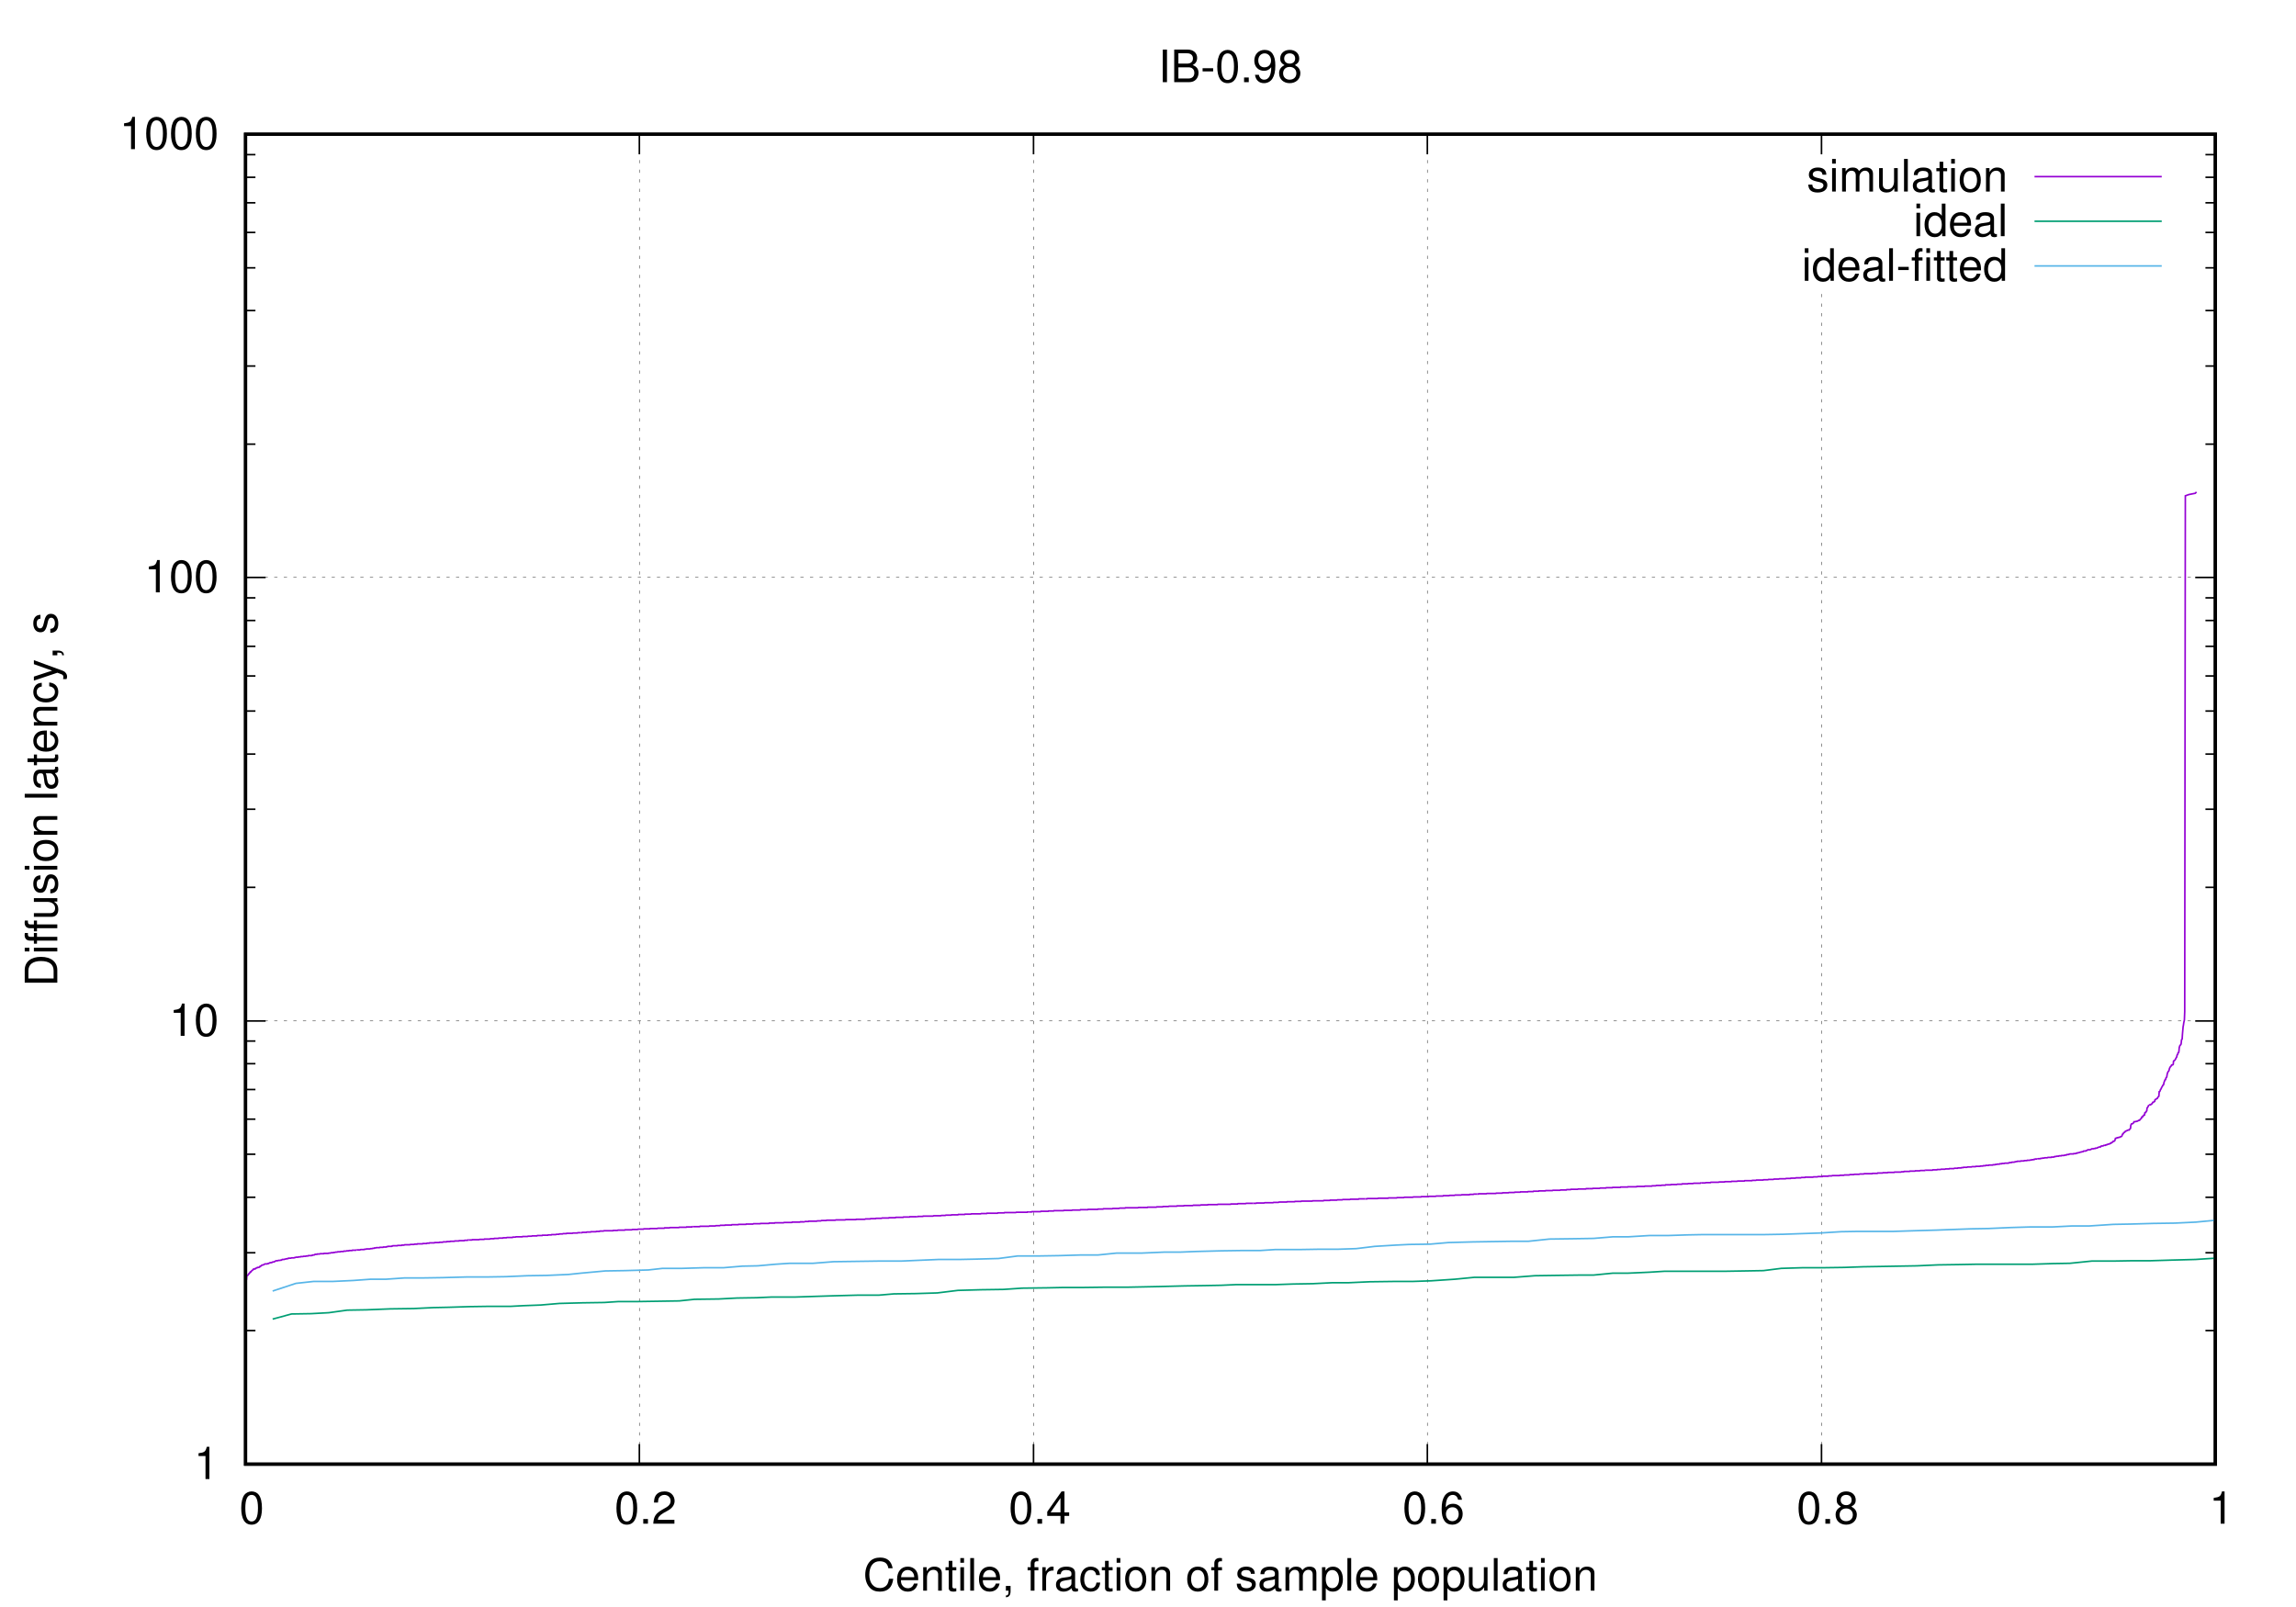 <?xml version="1.0" encoding="UTF-8"?>
<svg xmlns="http://www.w3.org/2000/svg" xmlns:xlink="http://www.w3.org/1999/xlink" width="360" height="252" viewBox="0 0 360 252">
<rect x="0" y="0" width="100%" height="100%" fill="white" />
<defs>
<g>
<g id="glyph-0-0">
</g>
<g id="glyph-0-1">
<path d="M 1.812 -3.609 L 1.812 0 L 2.422 0 L 2.422 -5.062 L 2.016 -5.062 C 1.812 -4.281 1.672 -4.172 0.719 -4.047 L 0.719 -3.609 Z M 1.812 -3.609 "/>
</g>
<g id="glyph-0-2">
<path d="M 1.922 -5.062 C 1.469 -5.062 1.047 -4.844 0.781 -4.516 C 0.469 -4.062 0.297 -3.391 0.297 -2.453 C 0.297 -0.734 0.859 0.156 1.922 0.156 C 2.969 0.156 3.547 -0.734 3.547 -2.406 C 3.547 -3.391 3.391 -4.047 3.062 -4.516 C 2.812 -4.859 2.391 -5.062 1.922 -5.062 Z M 1.922 -4.516 C 2.594 -4.516 2.922 -3.844 2.922 -2.469 C 2.922 -1.016 2.594 -0.344 1.906 -0.344 C 1.266 -0.344 0.938 -1.047 0.938 -2.438 C 0.938 -3.844 1.266 -4.516 1.922 -4.516 Z M 1.922 -4.516 "/>
</g>
<g id="glyph-0-3">
<path d="M 1.344 -0.734 L 0.609 -0.734 L 0.609 0 L 1.344 0 Z M 1.344 -0.734 "/>
</g>
<g id="glyph-0-4">
<path d="M 3.547 -0.609 L 0.938 -0.609 C 1 -1.031 1.219 -1.297 1.828 -1.672 L 2.531 -2.062 C 3.219 -2.438 3.578 -2.969 3.578 -3.578 C 3.578 -4 3.406 -4.391 3.109 -4.672 C 2.828 -4.938 2.453 -5.062 1.984 -5.062 C 1.359 -5.062 0.891 -4.844 0.609 -4.406 C 0.438 -4.141 0.359 -3.828 0.344 -3.312 L 0.969 -3.312 C 0.984 -3.656 1.031 -3.859 1.109 -4.031 C 1.281 -4.328 1.594 -4.516 1.969 -4.516 C 2.531 -4.516 2.953 -4.109 2.953 -3.562 C 2.953 -3.156 2.719 -2.812 2.281 -2.562 L 1.625 -2.188 C 0.594 -1.594 0.297 -1.109 0.234 0 L 3.547 0 Z M 3.547 -0.609 "/>
</g>
<g id="glyph-0-5">
<path d="M 2.281 -1.219 L 2.281 0 L 2.906 0 L 2.906 -1.219 L 3.641 -1.219 L 3.641 -1.781 L 2.906 -1.781 L 2.906 -5.062 L 2.453 -5.062 L 0.203 -1.875 L 0.203 -1.219 Z M 2.281 -1.781 L 0.734 -1.781 L 2.281 -4.016 Z M 2.281 -1.781 "/>
</g>
<g id="glyph-0-6">
<path d="M 3.484 -3.75 C 3.359 -4.578 2.828 -5.062 2.078 -5.062 C 1.531 -5.062 1.047 -4.797 0.75 -4.344 C 0.438 -3.844 0.297 -3.234 0.297 -2.312 C 0.297 -1.453 0.422 -0.922 0.719 -0.469 C 0.984 -0.062 1.422 0.156 1.969 0.156 C 2.906 0.156 3.594 -0.547 3.594 -1.531 C 3.594 -2.469 2.969 -3.125 2.078 -3.125 C 1.578 -3.125 1.203 -2.938 0.938 -2.562 C 0.938 -3.828 1.328 -4.516 2.031 -4.516 C 2.469 -4.516 2.766 -4.234 2.875 -3.75 Z M 2 -2.578 C 2.594 -2.578 2.969 -2.156 2.969 -1.484 C 2.969 -0.844 2.547 -0.391 1.969 -0.391 C 1.406 -0.391 0.969 -0.875 0.969 -1.516 C 0.969 -2.141 1.391 -2.578 2 -2.578 Z M 2 -2.578 "/>
</g>
<g id="glyph-0-7">
<path d="M 2.734 -2.672 C 3.25 -2.984 3.422 -3.234 3.422 -3.703 C 3.422 -4.516 2.812 -5.062 1.922 -5.062 C 1.047 -5.062 0.438 -4.516 0.438 -3.719 C 0.438 -3.234 0.594 -2.984 1.109 -2.672 C 0.531 -2.375 0.266 -1.969 0.266 -1.406 C 0.266 -0.484 0.938 0.156 1.922 0.156 C 2.906 0.156 3.594 -0.484 3.594 -1.406 C 3.594 -1.969 3.312 -2.375 2.734 -2.672 Z M 1.922 -4.516 C 2.453 -4.516 2.781 -4.203 2.781 -3.703 C 2.781 -3.219 2.438 -2.906 1.922 -2.906 C 1.406 -2.906 1.062 -3.219 1.062 -3.703 C 1.062 -4.203 1.406 -4.516 1.922 -4.516 Z M 1.922 -2.391 C 2.547 -2.391 2.969 -1.984 2.969 -1.391 C 2.969 -0.781 2.547 -0.391 1.906 -0.391 C 1.312 -0.391 0.891 -0.797 0.891 -1.391 C 0.891 -1.984 1.297 -2.391 1.922 -2.391 Z M 1.922 -2.391 "/>
</g>
<g id="glyph-0-8">
<path d="M 3.062 -2.641 C 3.062 -3.359 2.578 -3.766 1.734 -3.766 C 0.875 -3.766 0.328 -3.328 0.328 -2.656 C 0.328 -2.078 0.625 -1.812 1.484 -1.594 L 2.031 -1.469 C 2.438 -1.359 2.609 -1.219 2.609 -0.953 C 2.609 -0.609 2.266 -0.375 1.75 -0.375 C 1.438 -0.375 1.172 -0.469 1.016 -0.625 C 0.938 -0.734 0.891 -0.828 0.859 -1.094 L 0.234 -1.094 C 0.266 -0.25 0.734 0.156 1.703 0.156 C 2.625 0.156 3.219 -0.297 3.219 -1 C 3.219 -1.547 2.906 -1.844 2.172 -2.016 L 1.609 -2.156 C 1.141 -2.266 0.938 -2.422 0.938 -2.688 C 0.938 -3.031 1.234 -3.234 1.719 -3.234 C 2.188 -3.234 2.438 -3.031 2.453 -2.641 Z M 3.062 -2.641 "/>
</g>
<g id="glyph-0-9">
<path d="M 1.047 -3.672 L 0.469 -3.672 L 0.469 0 L 1.047 0 Z M 1.047 -5.109 L 0.469 -5.109 L 0.469 -4.375 L 1.047 -4.375 Z M 1.047 -5.109 "/>
</g>
<g id="glyph-0-10">
<path d="M 0.484 -3.672 L 0.484 0 L 1.078 0 L 1.078 -2.297 C 1.078 -2.828 1.469 -3.266 1.938 -3.266 C 2.375 -3.266 2.625 -3 2.625 -2.531 L 2.625 0 L 3.203 0 L 3.203 -2.297 C 3.203 -2.828 3.594 -3.266 4.062 -3.266 C 4.5 -3.266 4.75 -2.984 4.75 -2.531 L 4.75 0 L 5.328 0 L 5.328 -2.75 C 5.328 -3.406 4.953 -3.766 4.266 -3.766 C 3.781 -3.766 3.484 -3.625 3.141 -3.219 C 2.922 -3.609 2.625 -3.766 2.156 -3.766 C 1.672 -3.766 1.344 -3.594 1.031 -3.156 L 1.031 -3.672 Z M 0.484 -3.672 "/>
</g>
<g id="glyph-0-11">
<path d="M 3.375 0 L 3.375 -3.672 L 2.797 -3.672 L 2.797 -1.594 C 2.797 -0.844 2.406 -0.344 1.797 -0.344 C 1.328 -0.344 1.031 -0.625 1.031 -1.078 L 1.031 -3.672 L 0.453 -3.672 L 0.453 -0.844 C 0.453 -0.234 0.906 0.156 1.625 0.156 C 2.156 0.156 2.5 -0.031 2.844 -0.516 L 2.844 0 Z M 3.375 0 "/>
</g>
<g id="glyph-0-12">
<path d="M 1.062 -5.109 L 0.469 -5.109 L 0.469 0 L 1.062 0 Z M 1.062 -5.109 "/>
</g>
<g id="glyph-0-13">
<path d="M 3.75 -0.344 C 3.688 -0.328 3.656 -0.328 3.625 -0.328 C 3.422 -0.328 3.297 -0.438 3.297 -0.609 L 3.297 -2.766 C 3.297 -3.422 2.828 -3.766 1.922 -3.766 C 1.391 -3.766 0.953 -3.625 0.703 -3.344 C 0.531 -3.156 0.469 -2.953 0.453 -2.578 L 1.047 -2.578 C 1.094 -3.031 1.359 -3.234 1.906 -3.234 C 2.438 -3.234 2.719 -3.031 2.719 -2.688 L 2.719 -2.531 C 2.719 -2.281 2.594 -2.188 2.109 -2.125 C 1.281 -2.016 1.156 -2 0.938 -1.906 C 0.516 -1.719 0.297 -1.406 0.297 -0.922 C 0.297 -0.266 0.75 0.156 1.5 0.156 C 1.953 0.156 2.328 0 2.75 -0.375 C 2.781 0 2.969 0.156 3.344 0.156 C 3.469 0.156 3.547 0.141 3.75 0.094 Z M 2.719 -1.156 C 2.719 -0.953 2.672 -0.844 2.484 -0.672 C 2.25 -0.469 1.969 -0.344 1.625 -0.344 C 1.172 -0.344 0.906 -0.562 0.906 -0.938 C 0.906 -1.328 1.156 -1.516 1.781 -1.609 C 2.406 -1.688 2.531 -1.719 2.719 -1.812 Z M 2.719 -1.156 "/>
</g>
<g id="glyph-0-14">
<path d="M 1.781 -3.672 L 1.172 -3.672 L 1.172 -4.672 L 0.594 -4.672 L 0.594 -3.672 L 0.094 -3.672 L 0.094 -3.188 L 0.594 -3.188 L 0.594 -0.422 C 0.594 -0.047 0.844 0.156 1.297 0.156 C 1.453 0.156 1.578 0.141 1.781 0.109 L 1.781 -0.375 C 1.688 -0.359 1.609 -0.344 1.5 -0.344 C 1.25 -0.344 1.172 -0.422 1.172 -0.672 L 1.172 -3.188 L 1.781 -3.188 Z M 1.781 -3.672 "/>
</g>
<g id="glyph-0-15">
<path d="M 1.906 -3.766 C 0.875 -3.766 0.25 -3.031 0.25 -1.812 C 0.25 -0.562 0.875 0.156 1.906 0.156 C 2.953 0.156 3.562 -0.578 3.562 -1.781 C 3.562 -3.047 2.969 -3.766 1.906 -3.766 Z M 1.906 -3.234 C 2.562 -3.234 2.969 -2.688 2.969 -1.781 C 2.969 -0.922 2.562 -0.375 1.906 -0.375 C 1.266 -0.375 0.859 -0.922 0.859 -1.812 C 0.859 -2.688 1.266 -3.234 1.906 -3.234 Z M 1.906 -3.234 "/>
</g>
<g id="glyph-0-16">
<path d="M 0.484 -3.672 L 0.484 0 L 1.078 0 L 1.078 -2.016 C 1.078 -2.766 1.469 -3.266 2.078 -3.266 C 2.531 -3.266 2.828 -2.984 2.828 -2.547 L 2.828 0 L 3.406 0 L 3.406 -2.766 C 3.406 -3.375 2.953 -3.766 2.25 -3.766 C 1.703 -3.766 1.344 -3.562 1.031 -3.047 L 1.031 -3.672 Z M 0.484 -3.672 "/>
</g>
<g id="glyph-0-17">
<path d="M 3.469 -5.109 L 2.891 -5.109 L 2.891 -3.203 C 2.641 -3.578 2.25 -3.766 1.75 -3.766 C 0.812 -3.766 0.188 -3.016 0.188 -1.844 C 0.188 -0.609 0.781 0.156 1.781 0.156 C 2.281 0.156 2.625 -0.031 2.953 -0.484 L 2.953 0 L 3.469 0 Z M 1.859 -3.234 C 2.484 -3.234 2.891 -2.672 2.891 -1.797 C 2.891 -0.938 2.484 -0.391 1.859 -0.391 C 1.219 -0.391 0.797 -0.953 0.797 -1.812 C 0.797 -2.656 1.219 -3.234 1.859 -3.234 Z M 1.859 -3.234 "/>
</g>
<g id="glyph-0-18">
<path d="M 3.594 -1.641 C 3.594 -2.203 3.547 -2.531 3.438 -2.812 C 3.203 -3.406 2.641 -3.766 1.953 -3.766 C 0.938 -3.766 0.281 -3 0.281 -1.781 C 0.281 -0.578 0.906 0.156 1.953 0.156 C 2.781 0.156 3.359 -0.312 3.516 -1.109 L 2.922 -1.109 C 2.766 -0.625 2.438 -0.375 1.969 -0.375 C 1.594 -0.375 1.281 -0.547 1.078 -0.859 C 0.938 -1.062 0.891 -1.281 0.891 -1.641 Z M 0.906 -2.109 C 0.953 -2.797 1.359 -3.234 1.953 -3.234 C 2.547 -3.234 2.969 -2.766 2.969 -2.109 Z M 0.906 -2.109 "/>
</g>
<g id="glyph-0-19">
<path d="M 1.984 -2.188 L 0.328 -2.188 L 0.328 -1.688 L 1.984 -1.688 Z M 1.984 -2.188 "/>
</g>
<g id="glyph-0-20">
<path d="M 1.812 -3.672 L 1.203 -3.672 L 1.203 -4.234 C 1.203 -4.484 1.328 -4.609 1.609 -4.609 C 1.656 -4.609 1.672 -4.609 1.812 -4.609 L 1.812 -5.094 C 1.672 -5.109 1.594 -5.125 1.484 -5.125 C 0.938 -5.125 0.609 -4.812 0.609 -4.297 L 0.609 -3.672 L 0.125 -3.672 L 0.125 -3.188 L 0.609 -3.188 L 0.609 0 L 1.203 0 L 1.203 -3.188 L 1.812 -3.188 Z M 1.812 -3.672 "/>
</g>
<g id="glyph-0-21">
<path d="M 4.641 -3.516 C 4.438 -4.641 3.781 -5.188 2.672 -5.188 C 1.984 -5.188 1.422 -4.969 1.047 -4.547 C 0.594 -4.047 0.344 -3.312 0.344 -2.484 C 0.344 -1.656 0.594 -0.938 1.078 -0.438 C 1.469 -0.031 1.969 0.156 2.641 0.156 C 3.891 0.156 4.578 -0.516 4.734 -1.859 L 4.062 -1.859 C 4.016 -1.516 3.938 -1.281 3.844 -1.078 C 3.625 -0.656 3.188 -0.406 2.641 -0.406 C 1.625 -0.406 0.984 -1.219 0.984 -2.5 C 0.984 -3.812 1.594 -4.609 2.594 -4.609 C 3 -4.609 3.391 -4.5 3.594 -4.297 C 3.781 -4.109 3.891 -3.906 3.969 -3.516 Z M 4.641 -3.516 "/>
</g>
<g id="glyph-0-22">
<path d="M 0.609 -0.734 L 0.609 0 L 1.031 0 L 1.031 0.125 C 1.031 0.609 0.938 0.75 0.609 0.766 L 0.609 1.031 C 1.078 1.047 1.344 0.703 1.344 0.109 L 1.344 -0.734 Z M 0.609 -0.734 "/>
</g>
<g id="glyph-0-23">
<path d="M 0.484 -3.672 L 0.484 0 L 1.078 0 L 1.078 -1.906 C 1.078 -2.781 1.438 -3.172 2.25 -3.156 L 2.25 -3.75 C 2.156 -3.766 2.094 -3.766 2.016 -3.766 C 1.641 -3.766 1.359 -3.547 1.016 -3 L 1.016 -3.672 Z M 0.484 -3.672 "/>
</g>
<g id="glyph-0-24">
<path d="M 3.297 -2.438 C 3.266 -2.797 3.188 -3.031 3.047 -3.234 C 2.797 -3.562 2.359 -3.766 1.844 -3.766 C 0.859 -3.766 0.219 -2.984 0.219 -1.766 C 0.219 -0.594 0.844 0.156 1.844 0.156 C 2.719 0.156 3.266 -0.359 3.344 -1.266 L 2.75 -1.266 C 2.656 -0.672 2.359 -0.375 1.859 -0.375 C 1.219 -0.375 0.828 -0.906 0.828 -1.766 C 0.828 -2.688 1.203 -3.234 1.844 -3.234 C 2.328 -3.234 2.641 -2.953 2.703 -2.438 Z M 3.297 -2.438 "/>
</g>
<g id="glyph-0-25">
<path d="M 0.375 1.531 L 0.969 1.531 L 0.969 -0.391 C 1.281 0 1.609 0.156 2.094 0.156 C 3.047 0.156 3.656 -0.609 3.656 -1.766 C 3.656 -3 3.062 -3.766 2.094 -3.766 C 1.594 -3.766 1.188 -3.547 0.922 -3.109 L 0.922 -3.672 L 0.375 -3.672 Z M 1.984 -3.234 C 2.625 -3.234 3.047 -2.656 3.047 -1.781 C 3.047 -0.953 2.625 -0.391 1.984 -0.391 C 1.359 -0.391 0.969 -0.938 0.969 -1.812 C 0.969 -2.672 1.359 -3.234 1.984 -3.234 Z M 1.984 -3.234 "/>
</g>
<g id="glyph-0-26">
<path d="M 1.359 -5.109 L 0.703 -5.109 L 0.703 0 L 1.359 0 Z M 1.359 -5.109 "/>
</g>
<g id="glyph-0-27">
<path d="M 0.547 0 L 2.859 0 C 3.344 0 3.703 -0.141 3.969 -0.422 C 4.219 -0.688 4.359 -1.062 4.359 -1.453 C 4.359 -2.078 4.078 -2.438 3.438 -2.688 C 3.906 -2.906 4.141 -3.281 4.141 -3.812 C 4.141 -4.188 4 -4.516 3.734 -4.75 C 3.453 -4.984 3.109 -5.109 2.625 -5.109 L 0.547 -5.109 Z M 1.203 -2.906 L 1.203 -4.531 L 2.469 -4.531 C 2.828 -4.531 3.031 -4.484 3.203 -4.344 C 3.391 -4.203 3.484 -4 3.484 -3.719 C 3.484 -3.438 3.391 -3.234 3.203 -3.094 C 3.031 -2.953 2.828 -2.906 2.469 -2.906 Z M 1.203 -0.578 L 1.203 -2.328 L 2.797 -2.328 C 3.359 -2.328 3.703 -2 3.703 -1.453 C 3.703 -0.906 3.359 -0.578 2.797 -0.578 Z M 1.203 -0.578 "/>
</g>
<g id="glyph-0-28">
<path d="M 0.375 -1.156 C 0.484 -0.328 1.016 0.156 1.781 0.156 C 2.328 0.156 2.828 -0.109 3.109 -0.562 C 3.422 -1.062 3.562 -1.672 3.562 -2.594 C 3.562 -3.438 3.438 -3.984 3.141 -4.438 C 2.875 -4.844 2.438 -5.062 1.891 -5.062 C 0.938 -5.062 0.266 -4.359 0.266 -3.375 C 0.266 -2.438 0.891 -1.781 1.797 -1.781 C 2.266 -1.781 2.609 -1.953 2.922 -2.344 C 2.922 -1.078 2.531 -0.391 1.812 -0.391 C 1.391 -0.391 1.078 -0.672 0.984 -1.156 Z M 1.891 -4.516 C 2.453 -4.516 2.891 -4.031 2.891 -3.391 C 2.891 -2.766 2.469 -2.328 1.859 -2.328 C 1.266 -2.328 0.891 -2.75 0.891 -3.422 C 0.891 -4.062 1.312 -4.516 1.891 -4.516 Z M 1.891 -4.516 "/>
</g>
<g id="glyph-1-0">
<path d="M 0 -0.625 L 0 -2.594 C 0 -3.875 -0.969 -4.672 -2.562 -4.672 C -4.141 -4.672 -5.109 -3.891 -5.109 -2.594 L -5.109 -0.625 Z M -0.578 -1.281 L -4.531 -1.281 L -4.531 -2.484 C -4.531 -3.484 -3.844 -4.016 -2.547 -4.016 C -1.25 -4.016 -0.578 -3.484 -0.578 -2.484 Z M -0.578 -1.281 "/>
</g>
<g id="glyph-1-1">
<path d="M -3.672 -1.047 L -3.672 -0.469 L 0 -0.469 L 0 -1.047 Z M -5.109 -1.047 L -5.109 -0.469 L -4.375 -0.469 L -4.375 -1.047 Z M -5.109 -1.047 "/>
</g>
<g id="glyph-1-2">
<path d="M -3.672 -1.812 L -3.672 -1.203 L -4.234 -1.203 C -4.484 -1.203 -4.609 -1.328 -4.609 -1.609 C -4.609 -1.656 -4.609 -1.672 -4.609 -1.812 L -5.094 -1.812 C -5.109 -1.672 -5.125 -1.594 -5.125 -1.484 C -5.125 -0.938 -4.812 -0.609 -4.297 -0.609 L -3.672 -0.609 L -3.672 -0.125 L -3.188 -0.125 L -3.188 -0.609 L 0 -0.609 L 0 -1.203 L -3.188 -1.203 L -3.188 -1.812 Z M -3.672 -1.812 "/>
</g>
<g id="glyph-1-3">
<path d="M 0 -3.375 L -3.672 -3.375 L -3.672 -2.797 L -1.594 -2.797 C -0.844 -2.797 -0.344 -2.406 -0.344 -1.797 C -0.344 -1.328 -0.625 -1.031 -1.078 -1.031 L -3.672 -1.031 L -3.672 -0.453 L -0.844 -0.453 C -0.234 -0.453 0.156 -0.906 0.156 -1.625 C 0.156 -2.156 -0.031 -2.5 -0.516 -2.844 L 0 -2.844 Z M 0 -3.375 "/>
</g>
<g id="glyph-1-4">
<path d="M -2.641 -3.062 C -3.359 -3.062 -3.766 -2.578 -3.766 -1.734 C -3.766 -0.875 -3.328 -0.328 -2.656 -0.328 C -2.078 -0.328 -1.812 -0.625 -1.594 -1.484 L -1.469 -2.031 C -1.359 -2.438 -1.219 -2.609 -0.953 -2.609 C -0.609 -2.609 -0.375 -2.266 -0.375 -1.75 C -0.375 -1.438 -0.469 -1.172 -0.625 -1.016 C -0.734 -0.938 -0.828 -0.891 -1.094 -0.859 L -1.094 -0.234 C -0.25 -0.266 0.156 -0.734 0.156 -1.703 C 0.156 -2.625 -0.297 -3.219 -1 -3.219 C -1.547 -3.219 -1.844 -2.906 -2.016 -2.172 L -2.156 -1.609 C -2.266 -1.141 -2.422 -0.938 -2.688 -0.938 C -3.031 -0.938 -3.234 -1.234 -3.234 -1.719 C -3.234 -2.188 -3.031 -2.438 -2.641 -2.453 Z M -2.641 -3.062 "/>
</g>
<g id="glyph-1-5">
<path d="M -3.766 -1.906 C -3.766 -0.875 -3.031 -0.25 -1.812 -0.25 C -0.562 -0.25 0.156 -0.875 0.156 -1.906 C 0.156 -2.953 -0.578 -3.562 -1.781 -3.562 C -3.047 -3.562 -3.766 -2.969 -3.766 -1.906 Z M -3.234 -1.906 C -3.234 -2.562 -2.688 -2.969 -1.781 -2.969 C -0.922 -2.969 -0.375 -2.562 -0.375 -1.906 C -0.375 -1.266 -0.922 -0.859 -1.812 -0.859 C -2.688 -0.859 -3.234 -1.266 -3.234 -1.906 Z M -3.234 -1.906 "/>
</g>
<g id="glyph-1-6">
<path d="M -3.672 -0.484 L 0 -0.484 L 0 -1.078 L -2.016 -1.078 C -2.766 -1.078 -3.266 -1.469 -3.266 -2.078 C -3.266 -2.531 -2.984 -2.828 -2.547 -2.828 L 0 -2.828 L 0 -3.406 L -2.766 -3.406 C -3.375 -3.406 -3.766 -2.953 -3.766 -2.25 C -3.766 -1.703 -3.562 -1.344 -3.047 -1.031 L -3.672 -1.031 Z M -3.672 -0.484 "/>
</g>
<g id="glyph-1-7">
</g>
<g id="glyph-1-8">
<path d="M -5.109 -1.062 L -5.109 -0.469 L 0 -0.469 L 0 -1.062 Z M -5.109 -1.062 "/>
</g>
<g id="glyph-1-9">
<path d="M -0.344 -3.75 C -0.328 -3.688 -0.328 -3.656 -0.328 -3.625 C -0.328 -3.422 -0.438 -3.297 -0.609 -3.297 L -2.766 -3.297 C -3.422 -3.297 -3.766 -2.828 -3.766 -1.922 C -3.766 -1.391 -3.625 -0.953 -3.344 -0.703 C -3.156 -0.531 -2.953 -0.469 -2.578 -0.453 L -2.578 -1.047 C -3.031 -1.094 -3.234 -1.359 -3.234 -1.906 C -3.234 -2.438 -3.031 -2.719 -2.688 -2.719 L -2.531 -2.719 C -2.281 -2.719 -2.188 -2.594 -2.125 -2.109 C -2.016 -1.281 -2 -1.156 -1.906 -0.938 C -1.719 -0.516 -1.406 -0.297 -0.922 -0.297 C -0.266 -0.297 0.156 -0.75 0.156 -1.5 C 0.156 -1.953 0 -2.328 -0.375 -2.75 C 0 -2.781 0.156 -2.969 0.156 -3.344 C 0.156 -3.469 0.141 -3.547 0.094 -3.75 Z M -1.156 -2.719 C -0.953 -2.719 -0.844 -2.672 -0.672 -2.484 C -0.469 -2.25 -0.344 -1.969 -0.344 -1.625 C -0.344 -1.172 -0.562 -0.906 -0.938 -0.906 C -1.328 -0.906 -1.516 -1.156 -1.609 -1.781 C -1.688 -2.406 -1.719 -2.531 -1.812 -2.719 Z M -1.156 -2.719 "/>
</g>
<g id="glyph-1-10">
<path d="M -3.672 -1.781 L -3.672 -1.172 L -4.672 -1.172 L -4.672 -0.594 L -3.672 -0.594 L -3.672 -0.094 L -3.188 -0.094 L -3.188 -0.594 L -0.422 -0.594 C -0.047 -0.594 0.156 -0.844 0.156 -1.297 C 0.156 -1.453 0.141 -1.578 0.109 -1.781 L -0.375 -1.781 C -0.359 -1.688 -0.344 -1.609 -0.344 -1.5 C -0.344 -1.25 -0.422 -1.172 -0.672 -1.172 L -3.188 -1.172 L -3.188 -1.781 Z M -3.672 -1.781 "/>
</g>
<g id="glyph-1-11">
<path d="M -1.641 -3.594 C -2.203 -3.594 -2.531 -3.547 -2.812 -3.438 C -3.406 -3.203 -3.766 -2.641 -3.766 -1.953 C -3.766 -0.938 -3 -0.281 -1.781 -0.281 C -0.578 -0.281 0.156 -0.906 0.156 -1.953 C 0.156 -2.781 -0.312 -3.359 -1.109 -3.516 L -1.109 -2.922 C -0.625 -2.766 -0.375 -2.438 -0.375 -1.969 C -0.375 -1.594 -0.547 -1.281 -0.859 -1.078 C -1.062 -0.938 -1.281 -0.891 -1.641 -0.891 Z M -2.109 -0.906 C -2.797 -0.953 -3.234 -1.359 -3.234 -1.953 C -3.234 -2.547 -2.766 -2.969 -2.109 -2.969 Z M -2.109 -0.906 "/>
</g>
<g id="glyph-1-12">
<path d="M -2.438 -3.297 C -2.797 -3.266 -3.031 -3.188 -3.234 -3.047 C -3.562 -2.797 -3.766 -2.359 -3.766 -1.844 C -3.766 -0.859 -2.984 -0.219 -1.766 -0.219 C -0.594 -0.219 0.156 -0.844 0.156 -1.844 C 0.156 -2.719 -0.359 -3.266 -1.266 -3.344 L -1.266 -2.75 C -0.672 -2.656 -0.375 -2.359 -0.375 -1.859 C -0.375 -1.219 -0.906 -0.828 -1.766 -0.828 C -2.688 -0.828 -3.234 -1.203 -3.234 -1.844 C -3.234 -2.328 -2.953 -2.641 -2.438 -2.703 Z M -2.438 -3.297 "/>
</g>
<g id="glyph-1-13">
<path d="M -3.672 -2.719 L -0.812 -1.703 L -3.672 -0.766 L -3.672 -0.141 L 0.016 -1.375 L 0.594 -1.156 C 0.859 -1.062 0.953 -0.938 0.953 -0.688 C 0.953 -0.594 0.938 -0.5 0.906 -0.375 L 1.438 -0.375 C 1.5 -0.5 1.531 -0.609 1.531 -0.766 C 1.531 -0.953 1.469 -1.156 1.344 -1.312 C 1.219 -1.5 1.062 -1.609 0.766 -1.719 L -3.672 -3.344 Z M -3.672 -2.719 "/>
</g>
<g id="glyph-1-14">
<path d="M -0.734 -0.609 L 0 -0.609 L 0 -1.031 L 0.125 -1.031 C 0.609 -1.031 0.75 -0.938 0.766 -0.609 L 1.031 -0.609 C 1.047 -1.078 0.703 -1.344 0.109 -1.344 L -0.734 -1.344 Z M -0.734 -0.609 "/>
</g>
</g>
</defs>
<path fill="none" stroke-width="0.625" stroke-linecap="butt" stroke-linejoin="miter" stroke="rgb(0%, 0%, 0%)" stroke-opacity="1" stroke-dasharray="5 10" stroke-miterlimit="3.8" d="M 385 223.984 L 3473.516 223.984 " transform="matrix(0.1, 0, 0, -0.1, 0, 252)"/>
<path fill="none" stroke-width="2.5" stroke-linecap="butt" stroke-linejoin="miter" stroke="rgb(0%, 0%, 0%)" stroke-opacity="1" stroke-miterlimit="3.8" d="M 385 223.984 L 416.484 223.984 M 3473.516 223.984 L 3441.992 223.984 " transform="matrix(0.1, 0, 0, -0.1, 0, 252)"/>
<g fill="rgb(0%, 0%, 0%)" fill-opacity="1">
<use xlink:href="#glyph-0-0" x="28.462" y="231.935"/>
<use xlink:href="#glyph-0-1" x="30.409" y="231.935"/>
</g>
<path fill="none" stroke-width="2.5" stroke-linecap="butt" stroke-linejoin="miter" stroke="rgb(0%, 0%, 0%)" stroke-opacity="1" stroke-miterlimit="3.8" d="M 385 433.516 L 400.508 433.516 M 3473.516 433.516 L 3458.008 433.516 M 385 555.508 L 400.508 555.508 M 3473.516 555.508 L 3458.008 555.508 M 385 642.5 L 400.508 642.5 M 3473.516 642.5 L 3458.008 642.5 M 385 710 L 400.508 710 M 3473.516 710 L 3458.008 710 M 385 765 L 400.508 765 M 3473.516 765 L 3458.008 765 M 385 811.484 L 400.508 811.484 M 3473.516 811.484 L 3458.008 811.484 M 385 851.992 L 400.508 851.992 M 3473.516 851.992 L 3458.008 851.992 M 385 887.5 L 400.508 887.5 M 3473.516 887.5 L 3458.008 887.5 " transform="matrix(0.1, 0, 0, -0.1, 0, 252)"/>
<path fill="none" stroke-width="0.625" stroke-linecap="butt" stroke-linejoin="miter" stroke="rgb(0%, 0%, 0%)" stroke-opacity="1" stroke-dasharray="5 10" stroke-miterlimit="3.8" d="M 385 918.984 L 3473.516 918.984 " transform="matrix(0.1, 0, 0, -0.1, 0, 252)"/>
<path fill="none" stroke-width="2.5" stroke-linecap="butt" stroke-linejoin="miter" stroke="rgb(0%, 0%, 0%)" stroke-opacity="1" stroke-miterlimit="3.8" d="M 385 918.984 L 416.484 918.984 M 3473.516 918.984 L 3441.992 918.984 " transform="matrix(0.1, 0, 0, -0.1, 0, 252)"/>
<g fill="rgb(0%, 0%, 0%)" fill-opacity="1">
<use xlink:href="#glyph-0-0" x="24.571" y="162.435"/>
<use xlink:href="#glyph-0-1" x="26.517" y="162.435"/>
<use xlink:href="#glyph-0-2" x="30.409" y="162.435"/>
</g>
<path fill="none" stroke-width="2.5" stroke-linecap="butt" stroke-linejoin="miter" stroke="rgb(0%, 0%, 0%)" stroke-opacity="1" stroke-miterlimit="3.8" d="M 385 1128.516 L 400.508 1128.516 M 3473.516 1128.516 L 3458.008 1128.516 M 385 1251.016 L 400.508 1251.016 M 3473.516 1251.016 L 3458.008 1251.016 M 385 1337.5 L 400.508 1337.5 M 3473.516 1337.5 L 3458.008 1337.5 M 385 1405 L 400.508 1405 M 3473.516 1405 L 3458.008 1405 M 385 1460 L 400.508 1460 M 3473.516 1460 L 3458.008 1460 M 385 1506.484 L 400.508 1506.484 M 3473.516 1506.484 L 3458.008 1506.484 M 385 1546.992 L 400.508 1546.992 M 3473.516 1546.992 L 3458.008 1546.992 M 385 1582.5 L 400.508 1582.5 M 3473.516 1582.5 L 3458.008 1582.5 " transform="matrix(0.1, 0, 0, -0.1, 0, 252)"/>
<path fill="none" stroke-width="0.625" stroke-linecap="butt" stroke-linejoin="miter" stroke="rgb(0%, 0%, 0%)" stroke-opacity="1" stroke-dasharray="5 10" stroke-miterlimit="3.8" d="M 385 1614.492 L 3473.516 1614.492 " transform="matrix(0.1, 0, 0, -0.1, 0, 252)"/>
<path fill="none" stroke-width="2.5" stroke-linecap="butt" stroke-linejoin="miter" stroke="rgb(0%, 0%, 0%)" stroke-opacity="1" stroke-miterlimit="3.8" d="M 385 1614.492 L 416.484 1614.492 M 3473.516 1614.492 L 3441.992 1614.492 " transform="matrix(0.1, 0, 0, -0.1, 0, 252)"/>
<g fill="rgb(0%, 0%, 0%)" fill-opacity="1">
<use xlink:href="#glyph-0-0" x="20.679" y="92.885"/>
<use xlink:href="#glyph-0-1" x="22.625" y="92.885"/>
<use xlink:href="#glyph-0-2" x="26.517" y="92.885"/>
<use xlink:href="#glyph-0-2" x="30.409" y="92.885"/>
</g>
<path fill="none" stroke-width="2.5" stroke-linecap="butt" stroke-linejoin="miter" stroke="rgb(0%, 0%, 0%)" stroke-opacity="1" stroke-miterlimit="3.8" d="M 385 1823.516 L 400.508 1823.516 M 3473.516 1823.516 L 3458.008 1823.516 M 385 1946.016 L 400.508 1946.016 M 3473.516 1946.016 L 3458.008 1946.016 M 385 2033.008 L 400.508 2033.008 M 3473.516 2033.008 L 3458.008 2033.008 M 385 2100 L 400.508 2100 M 3473.516 2100 L 3458.008 2100 M 385 2155.508 L 400.508 2155.508 M 3473.516 2155.508 L 3458.008 2155.508 M 385 2201.992 L 400.508 2201.992 M 3473.516 2201.992 L 3458.008 2201.992 M 385 2241.992 L 400.508 2241.992 M 3473.516 2241.992 L 3458.008 2241.992 M 385 2277.5 L 400.508 2277.5 M 3473.516 2277.5 L 3458.008 2277.5 " transform="matrix(0.1, 0, 0, -0.1, 0, 252)"/>
<path fill="none" stroke-width="0.625" stroke-linecap="butt" stroke-linejoin="miter" stroke="rgb(0%, 0%, 0%)" stroke-opacity="1" stroke-dasharray="5 10" stroke-miterlimit="3.8" d="M 385 2309.492 L 3473.516 2309.492 " transform="matrix(0.1, 0, 0, -0.1, 0, 252)"/>
<path fill="none" stroke-width="2.5" stroke-linecap="butt" stroke-linejoin="miter" stroke="rgb(0%, 0%, 0%)" stroke-opacity="1" stroke-miterlimit="3.8" d="M 385 2309.492 L 416.484 2309.492 M 3473.516 2309.492 L 3441.992 2309.492 " transform="matrix(0.1, 0, 0, -0.1, 0, 252)"/>
<g fill="rgb(0%, 0%, 0%)" fill-opacity="1">
<use xlink:href="#glyph-0-0" x="16.787" y="23.385"/>
<use xlink:href="#glyph-0-1" x="18.733" y="23.385"/>
<use xlink:href="#glyph-0-2" x="22.625" y="23.385"/>
<use xlink:href="#glyph-0-2" x="26.517" y="23.385"/>
<use xlink:href="#glyph-0-2" x="30.409" y="23.385"/>
</g>
<path fill="none" stroke-width="0.625" stroke-linecap="butt" stroke-linejoin="miter" stroke="rgb(0%, 0%, 0%)" stroke-opacity="1" stroke-dasharray="5 10" stroke-miterlimit="3.8" d="M 385 223.984 L 385 2309.492 " transform="matrix(0.1, 0, 0, -0.1, 0, 252)"/>
<path fill="none" stroke-width="2.5" stroke-linecap="butt" stroke-linejoin="miter" stroke="rgb(0%, 0%, 0%)" stroke-opacity="1" stroke-miterlimit="3.8" d="M 385 223.984 L 385 255.508 M 385 2309.492 L 385 2278.008 " transform="matrix(0.1, 0, 0, -0.1, 0, 252)"/>
<g fill="rgb(0%, 0%, 0%)" fill-opacity="1">
<use xlink:href="#glyph-0-0" x="35.581" y="238.935"/>
<use xlink:href="#glyph-0-2" x="37.527" y="238.935"/>
</g>
<path fill="none" stroke-width="0.625" stroke-linecap="butt" stroke-linejoin="miter" stroke="rgb(0%, 0%, 0%)" stroke-opacity="1" stroke-dasharray="5 10" stroke-miterlimit="3.8" d="M 1002.5 223.984 L 1002.5 2309.492 " transform="matrix(0.1, 0, 0, -0.1, 0, 252)"/>
<path fill="none" stroke-width="2.5" stroke-linecap="butt" stroke-linejoin="miter" stroke="rgb(0%, 0%, 0%)" stroke-opacity="1" stroke-miterlimit="3.8" d="M 1002.5 223.984 L 1002.5 255.508 M 1002.5 2309.492 L 1002.5 2278.008 " transform="matrix(0.1, 0, 0, -0.1, 0, 252)"/>
<g fill="rgb(0%, 0%, 0%)" fill-opacity="1">
<use xlink:href="#glyph-0-0" x="94.412" y="238.935"/>
<use xlink:href="#glyph-0-2" x="96.359" y="238.935"/>
<use xlink:href="#glyph-0-3" x="100.251" y="238.935"/>
<use xlink:href="#glyph-0-4" x="102.197" y="238.935"/>
</g>
<path fill="none" stroke-width="0.625" stroke-linecap="butt" stroke-linejoin="miter" stroke="rgb(0%, 0%, 0%)" stroke-opacity="1" stroke-dasharray="5 10" stroke-miterlimit="3.8" d="M 1620.508 223.984 L 1620.508 2309.492 " transform="matrix(0.1, 0, 0, -0.1, 0, 252)"/>
<path fill="none" stroke-width="2.5" stroke-linecap="butt" stroke-linejoin="miter" stroke="rgb(0%, 0%, 0%)" stroke-opacity="1" stroke-miterlimit="3.8" d="M 1620.508 223.984 L 1620.508 255.508 M 1620.508 2309.492 L 1620.508 2278.008 " transform="matrix(0.1, 0, 0, -0.1, 0, 252)"/>
<g fill="rgb(0%, 0%, 0%)" fill-opacity="1">
<use xlink:href="#glyph-0-0" x="156.213" y="238.935"/>
<use xlink:href="#glyph-0-2" x="158.159" y="238.935"/>
<use xlink:href="#glyph-0-3" x="162.051" y="238.935"/>
<use xlink:href="#glyph-0-5" x="163.997" y="238.935"/>
</g>
<path fill="none" stroke-width="0.625" stroke-linecap="butt" stroke-linejoin="miter" stroke="rgb(0%, 0%, 0%)" stroke-opacity="1" stroke-dasharray="5 10" stroke-miterlimit="3.8" d="M 2238.008 223.984 L 2238.008 2309.492 " transform="matrix(0.1, 0, 0, -0.1, 0, 252)"/>
<path fill="none" stroke-width="2.5" stroke-linecap="butt" stroke-linejoin="miter" stroke="rgb(0%, 0%, 0%)" stroke-opacity="1" stroke-miterlimit="3.8" d="M 2238.008 223.984 L 2238.008 255.508 M 2238.008 2309.492 L 2238.008 2278.008 " transform="matrix(0.1, 0, 0, -0.1, 0, 252)"/>
<g fill="rgb(0%, 0%, 0%)" fill-opacity="1">
<use xlink:href="#glyph-0-0" x="217.963" y="238.935"/>
<use xlink:href="#glyph-0-2" x="219.909" y="238.935"/>
<use xlink:href="#glyph-0-3" x="223.801" y="238.935"/>
<use xlink:href="#glyph-0-6" x="225.747" y="238.935"/>
</g>
<path fill="none" stroke-width="0.625" stroke-linecap="butt" stroke-linejoin="miter" stroke="rgb(0%, 0%, 0%)" stroke-opacity="1" stroke-dasharray="5 10" stroke-miterlimit="3.8" d="M 2856.016 223.984 L 2856.016 2068.008 M 2856.016 2278.008 L 2856.016 2309.492 " transform="matrix(0.1, 0, 0, -0.1, 0, 252)"/>
<path fill="none" stroke-width="2.5" stroke-linecap="butt" stroke-linejoin="miter" stroke="rgb(0%, 0%, 0%)" stroke-opacity="1" stroke-miterlimit="3.8" d="M 2856.016 223.984 L 2856.016 255.508 M 2856.016 2309.492 L 2856.016 2278.008 " transform="matrix(0.1, 0, 0, -0.1, 0, 252)"/>
<g fill="rgb(0%, 0%, 0%)" fill-opacity="1">
<use xlink:href="#glyph-0-0" x="279.762" y="238.935"/>
<use xlink:href="#glyph-0-2" x="281.708" y="238.935"/>
<use xlink:href="#glyph-0-3" x="285.6" y="238.935"/>
<use xlink:href="#glyph-0-7" x="287.546" y="238.935"/>
</g>
<path fill="none" stroke-width="0.625" stroke-linecap="butt" stroke-linejoin="miter" stroke="rgb(0%, 0%, 0%)" stroke-opacity="1" stroke-dasharray="5 10" stroke-miterlimit="3.8" d="M 3473.516 223.984 L 3473.516 2309.492 " transform="matrix(0.1, 0, 0, -0.1, 0, 252)"/>
<path fill="none" stroke-width="2.5" stroke-linecap="butt" stroke-linejoin="miter" stroke="rgb(0%, 0%, 0%)" stroke-opacity="1" stroke-miterlimit="3.8" d="M 3473.516 223.984 L 3473.516 255.508 M 3473.516 2309.492 L 3473.516 2278.008 " transform="matrix(0.1, 0, 0, -0.1, 0, 252)"/>
<g fill="rgb(0%, 0%, 0%)" fill-opacity="1">
<use xlink:href="#glyph-0-0" x="344.431" y="238.935"/>
<use xlink:href="#glyph-0-1" x="346.377" y="238.935"/>
</g>
<path fill="none" stroke-width="5" stroke-linecap="butt" stroke-linejoin="miter" stroke="rgb(0%, 0%, 0%)" stroke-opacity="1" stroke-miterlimit="3.8" d="M 385 2309.492 L 385 223.984 L 3473.516 223.984 L 3473.516 2309.492 Z M 385 2309.492 " transform="matrix(0.1, 0, 0, -0.1, 0, 252)"/>
<g fill="rgb(0%, 0%, 0%)" fill-opacity="1">
<use xlink:href="#glyph-0-8" x="283.295" y="30.035"/>
<use xlink:href="#glyph-0-9" x="286.795" y="30.035"/>
<use xlink:href="#glyph-0-10" x="288.349" y="30.035"/>
<use xlink:href="#glyph-0-11" x="294.18" y="30.035"/>
<use xlink:href="#glyph-0-12" x="298.072" y="30.035"/>
<use xlink:href="#glyph-0-13" x="299.626" y="30.035"/>
<use xlink:href="#glyph-0-14" x="303.518" y="30.035"/>
<use xlink:href="#glyph-0-9" x="305.464" y="30.035"/>
<use xlink:href="#glyph-0-15" x="307.018" y="30.035"/>
<use xlink:href="#glyph-0-16" x="310.91" y="30.035"/>
</g>
<path fill="none" stroke-width="2.5" stroke-linecap="butt" stroke-linejoin="miter" stroke="rgb(58.006%, 0%, 83.006%)" stroke-opacity="1" stroke-miterlimit="3.8" d="M 3190 2243.008 L 3389.492 2243.008 M 385.508 511.484 L 386.484 513.516 L 386.992 520 L 388.008 520 L 388.516 520.508 L 388.984 520.508 L 390 522.5 L 390.508 522.5 L 391.484 523.516 L 391.992 525 L 392.5 525.508 L 393.516 525.508 L 393.984 526.484 L 395.508 528.008 L 396.484 528.516 L 396.992 528.984 L 397.5 530 L 400 530 L 400.508 531.016 L 401.016 531.016 L 401.992 531.484 L 402.5 531.992 L 403.516 531.992 L 403.984 532.5 L 406.016 532.5 L 406.992 533.516 L 407.5 533.516 L 408.008 534.492 L 408.984 534.492 L 410.508 536.016 L 411.016 536.016 L 411.992 536.484 L 413.008 536.484 L 413.984 536.992 L 414.492 537.5 L 415.508 538.008 L 418.984 538.008 L 419.492 538.516 L 421.016 538.516 L 421.484 538.984 L 422.5 539.492 L 423.008 539.492 L 423.516 540 L 426.016 540 L 426.484 540.508 L 427.5 541.016 L 429.492 541.016 L 430 541.484 L 431.016 541.992 L 431.484 541.992 L 431.992 542.5 L 433.008 543.008 L 435.508 543.008 L 436.484 543.516 L 438.984 543.516 L 440 543.984 L 441.484 543.984 L 442.5 545 L 445.508 545 L 446.484 545.508 L 447.5 545.508 L 448.516 546.016 L 450.508 546.016 L 451.016 546.484 L 451.992 546.484 L 452.5 546.992 L 456.016 546.992 L 456.992 547.5 L 461.016 547.5 L 461.992 548.008 L 463.008 548.008 L 463.984 548.516 L 467.5 548.516 L 468.008 548.984 L 471.016 548.984 L 471.484 549.492 L 475 549.492 L 476.016 550 L 479.492 550 L 480 550.508 L 483.008 550.508 L 483.516 551.016 L 488.516 551.016 L 488.984 551.484 L 490 551.484 L 490.508 551.992 L 492.5 551.992 L 493.516 552.5 L 493.984 553.008 L 496.992 553.008 L 497.5 553.516 L 501.016 553.516 L 501.992 553.984 L 507.5 553.984 L 508.008 554.492 L 514.492 554.492 L 515.508 555 L 518.008 555 L 518.984 555.508 L 522.5 555.508 L 523.008 556.016 L 525 556.016 L 526.016 556.484 L 528.516 556.484 L 529.492 556.992 L 533.516 556.992 L 534.492 557.5 L 538.516 557.5 L 538.984 558.008 L 542.5 558.008 L 543.516 558.516 L 546.992 558.516 L 547.5 558.984 L 551.992 558.984 L 552.5 559.492 L 558.008 559.492 L 558.984 560 L 559.492 560 " transform="matrix(0.1, 0, 0, -0.1, 0, 252)"/>
<path fill="none" stroke-width="2.5" stroke-linecap="butt" stroke-linejoin="miter" stroke="rgb(58.006%, 0%, 83.006%)" stroke-opacity="1" stroke-miterlimit="3.8" d="M 559.492 560 L 564.492 560 L 565.508 560.508 L 571.016 560.508 L 571.484 561.016 L 573.516 561.016 L 574.492 561.484 L 580 561.484 L 581.016 561.992 L 583.516 561.992 L 584.492 562.5 L 586.484 562.5 L 586.992 563.008 L 588.984 563.008 L 590 563.516 L 595 563.516 L 595.508 563.984 L 600.508 563.984 L 601.016 564.492 L 605.508 564.492 L 606.016 565 L 607.5 565 L 608.008 565.508 L 613.984 565.508 L 614.492 566.016 L 615.508 566.016 L 616.016 566.484 L 623.008 566.484 L 623.516 566.992 L 629.492 566.992 L 630 567.5 L 633.516 567.5 L 634.492 568.008 L 642.5 568.008 L 643.516 568.516 L 648.984 568.516 L 650 568.984 L 653.984 568.984 L 654.492 569.492 L 662.5 569.492 L 663.008 570 L 668.984 570 L 669.492 570.508 L 673.008 570.508 L 673.516 571.016 L 681.016 571.016 L 681.484 571.484 L 688.516 571.484 L 688.984 571.992 L 693.984 571.992 L 695 572.5 L 700 572.5 L 700.508 573.008 L 705.508 573.008 L 706.016 573.516 L 712.5 573.516 L 713.008 573.984 L 719.492 573.984 L 720 574.492 L 728.008 574.492 L 728.516 575 L 733.008 575 L 733.516 575.508 L 735 575.508 " transform="matrix(0.1, 0, 0, -0.1, 0, 252)"/>
<path fill="none" stroke-width="2.5" stroke-linecap="butt" stroke-linejoin="miter" stroke="rgb(58.006%, 0%, 83.006%)" stroke-opacity="1" stroke-miterlimit="3.8" d="M 735 575.508 L 740 575.508 L 740.508 576.016 L 751.016 576.016 L 751.992 576.484 L 758.984 576.484 L 759.492 576.992 L 768.008 576.992 L 768.984 577.5 L 774.492 577.5 L 775 578.008 L 781.484 578.008 L 781.992 578.516 L 788.516 578.516 L 788.984 578.984 L 793.984 578.984 L 795 579.492 L 803.516 579.492 L 803.984 580 L 808.008 580 L 808.984 580.508 L 818.984 580.508 L 819.492 581.016 L 826.992 581.016 L 828.008 581.484 L 833.516 581.484 L 834.492 581.992 L 841.992 581.992 L 842.5 582.5 L 850 582.5 L 850.508 583.008 L 858.984 583.008 L 859.492 583.516 L 864.492 583.516 L 865 583.984 L 871.484 583.984 L 872.5 584.492 L 876.484 584.492 L 876.992 585 L 881.992 585 L 883.008 585.508 L 888.008 585.508 L 888.516 586.016 L 897.5 586.016 L 898.516 586.484 L 905.508 586.484 L 906.016 586.992 L 911.016 586.992 " transform="matrix(0.1, 0, 0, -0.1, 0, 252)"/>
<path fill="none" stroke-width="2.5" stroke-linecap="butt" stroke-linejoin="miter" stroke="rgb(58.006%, 0%, 83.006%)" stroke-opacity="1" stroke-miterlimit="3.8" d="M 911.016 586.992 L 912.5 586.992 L 913.008 587.5 L 919.492 587.5 L 920 588.008 L 926.016 588.008 L 926.484 588.516 L 934.492 588.516 L 935 588.984 L 940 588.984 L 940.508 589.492 L 946.016 589.492 L 946.992 590 L 961.016 590 L 961.484 590.508 L 968.008 590.508 L 968.984 591.016 L 979.492 591.016 L 980 591.484 L 990.508 591.484 L 991.484 591.992 L 999.492 591.992 L 1000.508 592.5 L 1008.984 592.5 L 1009.492 593.008 L 1018.984 593.008 L 1019.492 593.516 L 1030.508 593.516 L 1031.484 593.984 L 1041.484 593.984 L 1041.992 594.492 L 1049.492 594.492 L 1050.508 595 L 1064.492 595 L 1065 595.508 L 1076.016 595.508 L 1076.484 596.016 L 1085 596.016 L 1085.508 596.484 L 1086.484 596.484 " transform="matrix(0.1, 0, 0, -0.1, 0, 252)"/>
<path fill="none" stroke-width="2.5" stroke-linecap="butt" stroke-linejoin="miter" stroke="rgb(58.006%, 0%, 83.006%)" stroke-opacity="1" stroke-miterlimit="3.8" d="M 1086.484 596.484 L 1096.992 596.484 L 1097.5 596.992 L 1111.484 596.992 L 1112.5 597.5 L 1121.484 597.5 L 1122.5 598.008 L 1128.516 598.008 L 1129.492 598.516 L 1136.484 598.516 L 1136.992 598.984 L 1146.992 598.984 L 1147.5 599.492 L 1157.5 599.492 L 1158.008 600 L 1169.492 600 L 1170 600.508 L 1180.508 600.508 L 1181.484 601.016 L 1191.992 601.016 L 1192.5 601.484 L 1205.508 601.484 L 1206.016 601.992 L 1214.492 601.992 L 1215 602.5 L 1228.516 602.5 L 1229.492 603.008 L 1241.484 603.008 L 1241.992 603.516 L 1253.984 603.516 L 1254.492 603.984 L 1261.016 603.984 L 1261.484 604.492 " transform="matrix(0.1, 0, 0, -0.1, 0, 252)"/>
<path fill="none" stroke-width="2.5" stroke-linecap="butt" stroke-linejoin="miter" stroke="rgb(58.006%, 0%, 83.006%)" stroke-opacity="1" stroke-miterlimit="3.8" d="M 1261.484 604.492 L 1267.5 604.492 L 1268.008 605 L 1280.508 605 L 1281.484 605.508 L 1286.992 605.508 L 1288.008 606.016 L 1295.508 606.016 L 1296.016 606.484 L 1309.492 606.484 L 1310.508 606.992 L 1325 606.992 L 1326.016 607.5 L 1341.992 607.5 L 1342.5 608.008 L 1356.016 608.008 L 1356.992 608.516 L 1364.492 608.516 L 1365 608.984 L 1373.008 608.984 L 1373.516 609.492 L 1381.992 609.492 L 1383.008 610 L 1393.516 610 L 1393.984 610.508 L 1403.984 610.508 L 1404.492 611.016 L 1416.016 611.016 L 1416.484 611.484 L 1426.016 611.484 L 1426.484 611.992 L 1437.5 611.992 " transform="matrix(0.1, 0, 0, -0.1, 0, 252)"/>
<path fill="none" stroke-width="2.5" stroke-linecap="butt" stroke-linejoin="miter" stroke="rgb(58.006%, 0%, 83.006%)" stroke-opacity="1" stroke-miterlimit="3.8" d="M 1437.5 611.992 L 1438.516 611.992 L 1438.984 612.5 L 1446.992 612.5 L 1447.5 613.008 L 1463.008 613.008 L 1463.984 613.516 L 1475 613.516 L 1476.016 613.984 L 1481.992 613.984 L 1483.008 614.492 L 1491.484 614.492 L 1491.992 615 L 1501.992 615 L 1502.5 615.508 L 1512.5 615.508 L 1513.008 616.016 L 1521.992 616.016 L 1523.008 616.484 L 1537.5 616.484 L 1538.516 616.992 L 1546.992 616.992 L 1547.5 617.5 L 1563.984 617.5 L 1564.492 618.008 L 1574.492 618.008 L 1575 618.516 L 1592.5 618.516 L 1593.516 618.984 L 1610.508 618.984 L 1611.016 619.492 L 1613.984 619.492 " transform="matrix(0.1, 0, 0, -0.1, 0, 252)"/>
<path fill="none" stroke-width="2.5" stroke-linecap="butt" stroke-linejoin="miter" stroke="rgb(58.006%, 0%, 83.006%)" stroke-opacity="1" stroke-miterlimit="3.8" d="M 1613.984 619.492 L 1617.5 619.492 L 1618.008 620 L 1631.484 620 L 1631.992 620.508 L 1643.516 620.508 L 1643.984 621.016 L 1651.992 621.016 L 1652.5 621.484 L 1667.5 621.484 L 1668.008 621.992 L 1680.508 621.992 L 1681.484 622.5 L 1693.516 622.5 L 1693.984 623.008 L 1705.508 623.008 L 1706.016 623.516 L 1721.016 623.516 L 1721.484 623.984 L 1729.492 623.984 L 1730 624.492 L 1743.984 624.492 L 1745 625 L 1754.492 625 L 1755.508 625.508 L 1763.984 625.508 L 1764.492 626.016 L 1783.984 626.016 L 1785 626.484 L 1790 626.484 " transform="matrix(0.1, 0, 0, -0.1, 0, 252)"/>
<path fill="none" stroke-width="2.5" stroke-linecap="butt" stroke-linejoin="miter" stroke="rgb(58.006%, 0%, 83.006%)" stroke-opacity="1" stroke-miterlimit="3.8" d="M 1790 626.484 L 1798.984 626.484 L 1799.492 626.992 L 1813.008 626.992 L 1813.984 627.5 L 1823.008 627.5 L 1823.516 628.008 L 1831.992 628.008 L 1833.008 628.516 L 1845 628.516 L 1845.508 628.984 L 1856.016 628.984 L 1856.484 629.492 L 1870 629.492 L 1871.016 630 L 1881.992 630 L 1883.008 630.508 L 1893.516 630.508 L 1893.984 631.016 L 1908.984 631.016 L 1909.492 631.484 L 1929.492 631.484 L 1930 631.992 L 1940.508 631.992 L 1941.016 632.5 L 1953.008 632.5 L 1953.984 633.008 L 1965 633.008 " transform="matrix(0.1, 0, 0, -0.1, 0, 252)"/>
<path fill="none" stroke-width="2.5" stroke-linecap="butt" stroke-linejoin="miter" stroke="rgb(58.006%, 0%, 83.006%)" stroke-opacity="1" stroke-miterlimit="3.8" d="M 1965 633.008 L 1969.492 633.008 L 1970 633.516 L 1981.992 633.516 L 1983.008 633.984 L 1996.016 633.984 L 1996.992 634.492 L 2004.492 634.492 L 2005.508 635 L 2017.5 635 L 2018.008 635.508 L 2030 635.508 L 2030.508 636.016 L 2040 636.016 L 2040.508 636.484 L 2057.5 636.484 L 2058.008 636.992 L 2075 636.992 L 2075.508 637.5 L 2085 637.5 L 2085.508 638.008 L 2096.016 638.008 L 2096.992 638.516 L 2104.492 638.516 L 2105.508 638.984 L 2116.484 638.984 L 2117.5 639.492 L 2130 639.492 L 2130.508 640 L 2140.508 640 " transform="matrix(0.1, 0, 0, -0.1, 0, 252)"/>
<path fill="none" stroke-width="2.5" stroke-linecap="butt" stroke-linejoin="miter" stroke="rgb(58.006%, 0%, 83.006%)" stroke-opacity="1" stroke-miterlimit="3.8" d="M 2140.508 640 L 2143.516 640 L 2143.984 640.508 L 2160 640.508 L 2161.016 641.016 L 2176.484 641.016 L 2176.992 641.484 L 2190 641.484 L 2190.508 641.992 L 2201.016 641.992 L 2201.992 642.5 L 2215 642.5 L 2216.016 643.008 L 2228.008 643.008 L 2228.516 643.516 L 2240 643.516 L 2240.508 643.984 L 2251.016 643.984 L 2251.992 644.492 L 2262.5 644.492 L 2263.008 645 L 2271.992 645 L 2273.008 645.508 L 2280.508 645.508 L 2281.484 646.016 L 2291.016 646.016 L 2291.992 646.484 L 2303.984 646.484 L 2304.492 646.992 L 2310 646.992 L 2311.016 647.5 L 2316.016 647.5 " transform="matrix(0.1, 0, 0, -0.1, 0, 252)"/>
<path fill="none" stroke-width="2.5" stroke-linecap="butt" stroke-linejoin="miter" stroke="rgb(58.006%, 0%, 83.006%)" stroke-opacity="1" stroke-miterlimit="3.8" d="M 2316.016 647.5 L 2318.008 647.5 L 2318.516 648.008 L 2330.508 648.008 L 2331.484 648.516 L 2345.508 648.516 L 2346.016 648.984 L 2355.508 648.984 L 2356.016 649.492 L 2365 649.492 L 2366.016 650 L 2374.492 650 L 2375 650.508 L 2383.516 650.508 L 2383.984 651.016 L 2395.508 651.016 L 2396.016 651.484 L 2403.984 651.484 L 2404.492 651.992 L 2412.5 651.992 L 2413.008 652.5 L 2423.008 652.5 L 2423.516 653.008 L 2433.984 653.008 L 2435 653.516 L 2446.016 653.516 L 2446.992 653.984 L 2456.016 653.984 L 2456.484 654.492 L 2462.5 654.492 L 2463.008 655 L 2473.516 655 L 2474.492 655.508 L 2486.484 655.508 L 2486.992 656.016 L 2492.5 656.016 " transform="matrix(0.1, 0, 0, -0.1, 0, 252)"/>
<path fill="none" stroke-width="2.5" stroke-linecap="butt" stroke-linejoin="miter" stroke="rgb(58.006%, 0%, 83.006%)" stroke-opacity="1" stroke-miterlimit="3.8" d="M 2492.5 656.016 L 2496.992 656.016 L 2497.5 656.484 L 2508.008 656.484 L 2508.984 656.992 L 2518.008 656.992 L 2518.516 657.5 L 2528.008 657.5 L 2528.516 658.008 L 2540.508 658.008 L 2541.016 658.516 L 2551.992 658.516 L 2552.5 658.984 L 2566.016 658.984 L 2566.484 659.492 L 2578.516 659.492 L 2578.984 660 L 2590 660 L 2590.508 660.508 L 2596.016 660.508 L 2596.992 661.016 L 2604.492 661.016 L 2605.508 661.484 L 2611.016 661.484 L 2611.484 661.992 L 2619.492 661.992 L 2620 662.5 L 2628.984 662.5 L 2630 663.008 L 2636.992 663.008 L 2637.5 663.516 L 2646.016 663.516 L 2646.992 663.984 L 2654.492 663.984 L 2655.508 664.492 L 2666.016 664.492 L 2666.484 665 L 2668.008 665 " transform="matrix(0.1, 0, 0, -0.1, 0, 252)"/>
<path fill="none" stroke-width="2.5" stroke-linecap="butt" stroke-linejoin="miter" stroke="rgb(58.006%, 0%, 83.006%)" stroke-opacity="1" stroke-miterlimit="3.8" d="M 2668.008 665 L 2673.516 665 L 2675 665.508 L 2681.992 665.508 L 2682.5 666.016 L 2694.492 666.016 L 2695.508 666.484 L 2703.984 666.484 L 2704.492 666.992 L 2714.492 666.992 L 2715 667.5 L 2723.516 667.5 L 2724.492 668.008 L 2735 668.008 L 2735.508 668.516 L 2746.992 668.516 L 2747.5 668.984 L 2753.008 668.984 L 2753.984 669.492 L 2764.492 669.492 L 2765 670 L 2771.992 670 L 2773.008 670.508 L 2780.508 670.508 L 2781.484 671.016 L 2788.984 671.016 L 2790 671.484 L 2799.492 671.484 L 2800.508 671.992 L 2807.5 671.992 L 2808.008 672.5 L 2815 672.5 L 2816.016 673.008 L 2823.516 673.008 L 2824.492 673.516 L 2830 673.516 L 2830.508 673.984 L 2842.5 673.984 L 2843.516 674.492 L 2843.984 674.492 " transform="matrix(0.1, 0, 0, -0.1, 0, 252)"/>
<path fill="none" stroke-width="2.5" stroke-linecap="butt" stroke-linejoin="miter" stroke="rgb(58.006%, 0%, 83.006%)" stroke-opacity="1" stroke-miterlimit="3.8" d="M 2843.984 674.492 L 2849.492 674.492 L 2850.508 675 L 2857.5 675 L 2858.008 675.508 L 2866.484 675.508 L 2866.992 676.016 L 2871.992 676.016 L 2873.008 676.484 L 2883.984 676.484 L 2885 676.992 L 2891.016 676.992 L 2891.992 677.5 L 2899.492 677.5 L 2900.508 678.008 L 2906.484 678.008 L 2907.5 678.516 L 2915 678.516 L 2916.016 678.984 L 2921.992 678.984 L 2923.008 679.492 L 2935.508 679.492 L 2936.016 680 L 2943.516 680 L 2943.984 680.508 L 2951.484 680.508 L 2952.5 681.016 L 2959.492 681.016 L 2960 681.484 L 2970 681.484 L 2970.508 681.992 L 2980.508 681.992 L 2981.484 682.5 L 2985 682.5 L 2985.508 683.008 L 2993.984 683.008 L 2994.492 683.516 L 3002.5 683.516 L 3003.008 683.984 L 3010 683.984 L 3011.016 684.492 L 3018.008 684.492 L 3018.516 685 L 3019.492 685 " transform="matrix(0.1, 0, 0, -0.1, 0, 252)"/>
<path fill="none" stroke-width="2.5" stroke-linecap="butt" stroke-linejoin="miter" stroke="rgb(58.006%, 0%, 83.006%)" stroke-opacity="1" stroke-miterlimit="3.8" d="M 3019.492 685 L 3030 685 L 3030.508 685.508 L 3036.992 685.508 L 3037.5 686.016 L 3042.5 686.016 L 3043.516 686.484 L 3049.492 686.484 L 3050.508 686.992 L 3056.016 686.992 L 3056.484 687.5 L 3063.516 687.5 L 3064.492 688.008 L 3069.492 688.008 L 3070 688.516 L 3075 688.516 L 3075.508 688.984 L 3078.008 688.984 L 3078.516 689.492 L 3083.984 689.492 L 3085 690 L 3091.016 690 L 3091.992 690.508 L 3097.5 690.508 L 3098.008 691.016 L 3104.492 691.016 L 3105 691.484 L 3108.984 691.484 L 3109.492 691.992 L 3113.008 691.992 L 3113.516 692.5 L 3118.008 692.5 L 3118.516 693.008 L 3124.492 693.008 L 3125 693.516 L 3128.008 693.516 L 3128.516 693.984 L 3130.508 693.984 L 3131.484 694.492 L 3135 694.492 L 3135.508 695 L 3138.516 695 L 3138.984 695.508 L 3142.5 695.508 L 3143.516 696.016 L 3148.984 696.016 L 3149.492 696.484 L 3150.508 696.484 L 3151.016 696.992 L 3153.984 696.992 L 3154.492 697.5 L 3158.008 697.5 L 3158.984 698.008 L 3160 698.008 L 3161.016 698.516 L 3162.5 698.516 L 3163.008 698.984 L 3168.008 698.984 L 3168.516 699.492 L 3173.516 699.492 L 3173.984 700 L 3178.008 700 L 3178.516 700.508 L 3182.5 700.508 L 3183.516 701.016 L 3185.508 701.016 L 3186.016 701.484 L 3188.516 701.484 L 3188.984 701.992 L 3190.508 701.992 L 3191.016 702.5 L 3194.492 702.5 " transform="matrix(0.1, 0, 0, -0.1, 0, 252)"/>
<path fill="none" stroke-width="2.5" stroke-linecap="butt" stroke-linejoin="miter" stroke="rgb(58.006%, 0%, 83.006%)" stroke-opacity="1" stroke-miterlimit="3.8" d="M 3194.492 702.5 L 3195.508 703.008 L 3198.984 703.008 L 3199.492 703.516 L 3201.484 703.516 L 3202.5 703.984 L 3205 703.984 L 3206.016 704.492 L 3210 704.492 L 3211.016 705 L 3216.016 705 L 3216.484 705.508 L 3220 705.508 L 3220.508 706.016 L 3221.484 706.016 L 3221.992 706.484 L 3223.984 706.484 L 3225 706.992 L 3228.008 706.992 L 3228.516 707.5 L 3231.992 707.5 L 3232.5 708.008 L 3236.016 708.008 L 3236.992 708.516 L 3238.516 708.516 L 3238.984 708.984 L 3240.508 708.984 L 3241.016 709.492 L 3243.516 709.492 L 3243.984 710 L 3244.492 710 L 3245.508 710.508 L 3251.016 710.508 L 3251.484 711.016 L 3254.492 711.016 L 3255 711.484 L 3256.016 711.484 L 3256.484 711.992 L 3258.008 711.992 L 3258.984 712.5 L 3260 712.5 L 3261.016 713.008 L 3261.484 713.008 L 3262.5 713.516 L 3263.516 713.516 L 3264.492 713.984 L 3266.016 713.984 L 3266.484 714.492 L 3266.992 715 L 3270 715 L 3270.508 715.508 L 3271.484 715.508 L 3271.992 716.016 L 3273.008 716.484 L 3273.516 716.992 L 3276.992 716.992 L 3278.008 717.5 L 3278.516 717.5 L 3278.984 718.008 L 3280 718.516 L 3282.5 718.516 L 3283.516 718.984 L 3285 718.984 L 3285.508 719.492 L 3287.5 719.492 L 3288.516 720 L 3288.984 720.508 L 3289.492 720.508 L 3290.508 721.016 L 3291.016 721.016 L 3291.992 721.484 L 3293.516 721.484 L 3293.984 722.5 L 3294.492 722.5 L 3295.508 723.008 L 3297.5 723.008 L 3298.008 723.516 L 3298.984 723.984 L 3301.016 723.984 L 3301.484 724.492 L 3302.5 724.492 L 3303.008 725 L 3303.984 725 L 3304.492 725.508 L 3305 725.508 L 3306.016 726.016 L 3307.5 726.016 L 3308.008 726.484 L 3308.516 726.992 L 3309.492 726.992 L 3310 728.008 L 3311.016 728.008 L 3311.484 728.516 L 3312.5 728.984 L 3313.008 729.492 L 3313.516 730.508 L 3315 730.508 L 3316.016 731.484 L 3316.484 733.516 L 3316.992 735 L 3318.008 735 L 3318.516 735.508 L 3319.492 735.508 L 3320 736.016 L 3321.484 736.016 L 3321.992 736.484 L 3323.516 736.484 L 3323.984 736.992 L 3325 737.5 L 3325.508 737.5 L 3326.484 738.008 L 3326.992 738.516 L 3328.008 741.484 L 3328.516 741.992 L 3328.984 741.992 L 3330 743.984 L 3330.508 743.984 L 3331.484 744.492 L 3331.992 745.508 L 3332.5 746.016 L 3333.516 746.484 L 3333.984 746.484 L 3335 746.992 L 3335.508 747.5 L 3336.016 747.5 L 3336.992 748.008 L 3338.516 748.008 L 3338.984 748.984 L 3340.508 750.508 L 3341.016 755.508 L 3341.992 757.5 L 3342.5 757.5 L 3343.516 758.008 L 3343.984 758.008 L 3344.492 758.516 L 3345.508 759.492 L 3346.016 761.016 L 3348.008 761.016 L 3348.984 761.484 L 3350.508 761.484 L 3351.016 761.992 L 3351.484 761.992 L 3352.5 762.5 L 3353.008 763.008 L 3353.984 763.008 L 3354.492 763.516 L 3355 763.516 L 3356.016 765 L 3356.484 765.508 L 3357.5 766.016 L 3358.008 768.008 L 3358.516 768.516 L 3359.492 768.516 L 3360 770 L 3361.016 770.508 L 3361.484 771.484 L 3362.5 771.484 L 3363.008 775 L 3363.516 775.508 L 3364.492 775.508 L 3365 776.992 L 3366.016 778.008 L 3366.484 782.5 L 3366.992 783.008 L 3368.008 784.492 L 3368.516 786.016 L 3369.492 786.484 L 3370 786.484 " transform="matrix(0.1, 0, 0, -0.1, 0, 252)"/>
<path fill="none" stroke-width="2.5" stroke-linecap="butt" stroke-linejoin="miter" stroke="rgb(58.006%, 0%, 83.006%)" stroke-opacity="1" stroke-miterlimit="3.8" d="M 3370 786.484 L 3370.508 787.5 L 3371.992 787.5 L 3373.008 788.516 L 3373.516 788.516 L 3373.984 788.984 L 3375 790.508 L 3375.508 791.484 L 3376.484 791.484 L 3378.008 793.008 L 3378.516 793.008 L 3378.984 795.508 L 3380 796.016 L 3380.508 796.484 L 3381.484 796.992 L 3381.992 797.5 L 3382.5 797.5 L 3383.516 799.492 L 3383.984 800 L 3385 801.016 L 3385.508 808.008 L 3386.016 808.008 L 3386.992 809.492 L 3387.5 811.484 L 3388.516 812.5 L 3388.984 813.984 L 3389.492 815 L 3390.508 816.484 L 3391.016 818.008 L 3391.992 818.516 L 3392.5 819.492 L 3393.008 822.5 L 3393.984 825 L 3394.492 826.484 L 3395.508 826.992 L 3396.016 829.492 L 3396.992 830.508 L 3397.5 831.992 L 3398.008 835.508 L 3398.984 838.516 L 3399.492 839.492 L 3400.508 840.508 L 3401.016 841.992 L 3401.484 843.984 L 3402.5 846.484 L 3403.008 846.992 L 3403.984 848.008 L 3404.492 848.984 L 3405 850 L 3406.484 850 L 3407.5 851.016 L 3408.008 856.016 L 3408.516 856.484 L 3409.492 856.992 L 3410 857.5 L 3411.016 858.984 L 3411.484 860 L 3412.5 861.992 L 3413.008 862.5 L 3413.516 865.508 L 3414.492 866.484 L 3415 868.984 L 3416.016 869.492 L 3416.484 871.992 L 3416.992 877.5 L 3418.008 880.508 L 3419.492 881.992 L 3420 883.984 L 3420.508 889.492 L 3421.484 890.508 L 3421.992 898.516 L 3423.008 910 L 3423.516 912.5 L 3423.984 916.016 L 3425 920.508 L 3425.508 933.516 L 3426.484 1742.5 L 3431.992 1744.492 L 3441.992 1746.484 L 3443.984 1748.516 " transform="matrix(0.1, 0, 0, -0.1, 0, 252)"/>
<g fill="rgb(0%, 0%, 0%)" fill-opacity="1">
<use xlink:href="#glyph-0-9" x="300.017" y="37.035"/>
<use xlink:href="#glyph-0-17" x="301.571" y="37.035"/>
<use xlink:href="#glyph-0-18" x="305.463" y="37.035"/>
<use xlink:href="#glyph-0-13" x="309.355" y="37.035"/>
<use xlink:href="#glyph-0-12" x="313.247" y="37.035"/>
</g>
<path fill="none" stroke-width="2.5" stroke-linecap="butt" stroke-linejoin="miter" stroke="rgb(0%, 61.914%, 44.994%)" stroke-opacity="1" stroke-miterlimit="3.8" d="M 3190 2173.008 L 3389.492 2173.008 M 427.5 451.484 L 456.992 459.492 L 488.008 460 L 515.508 461.484 L 544.492 465.508 L 574.492 466.016 L 611.992 467.5 L 648.516 468.008 L 679.492 469.492 L 703.516 470 L 736.016 471.016 L 766.992 471.484 L 801.016 471.484 L 820 472.5 L 847.5 473.516 L 876.992 476.016 L 913.516 476.992 L 947.5 477.5 L 970 478.984 L 1001.016 478.984 L 1033.516 479.492 L 1065 480 L 1088.984 482.5 L 1126.992 483.008 L 1155.508 484.492 L 1186.484 485 L 1208.984 486.016 L 1245.508 486.016 L 1275 486.992 L 1306.992 488.008 L 1343.516 488.984 L 1377.5 488.984 L 1401.484 491.016 L 1436.016 491.484 L 1469.492 492.5 L 1501.992 496.484 L 1538.008 497.5 L 1573.516 498.008 L 1603.008 500 L 1642.5 500.508 L 1666.484 501.016 L 1696.484 501.016 L 1731.016 501.484 L 1766.992 501.484 L 1792.5 501.992 L 1816.992 502.5 L 1857.5 503.516 L 1886.992 503.984 L 1914.492 504.492 L 1937.5 505.508 L 1998.984 505.508 L 2028.008 506.484 L 2058.008 506.992 L 2088.984 508.516 L 2114.492 508.516 L 2147.5 510 L 2185.508 510.508 L 2214.492 510.508 L 2243.516 511.484 L 2281.016 513.984 L 2311.992 516.992 L 2373.984 516.992 L 2406.484 519.492 L 2439.492 520 L 2477.5 520.508 L 2498.516 520.508 L 2528.984 523.516 L 2553.008 523.516 L 2586.016 525 L 2610 526.484 L 2706.016 526.484 L 2736.016 526.992 L 2765 527.5 L 2793.008 531.016 L 2825 531.992 L 2856.016 531.992 L 2891.992 532.5 L 2921.016 533.516 L 2948.516 533.984 L 2976.484 534.492 L 3005.508 535 L 3038.516 536.484 L 3072.5 536.992 L 3098.984 537.5 L 3186.484 537.5 L 3218.984 538.516 L 3245.508 538.984 L 3280 542.5 L 3315 542.5 L 3344.492 543.008 L 3371.992 543.008 L 3404.492 543.984 L 3442.5 545 L 3473.516 546.992 " transform="matrix(0.1, 0, 0, -0.1, 0, 252)"/>
<g fill="rgb(0%, 0%, 0%)" fill-opacity="1">
<use xlink:href="#glyph-0-9" x="282.511" y="44.035"/>
<use xlink:href="#glyph-0-17" x="284.065" y="44.035"/>
<use xlink:href="#glyph-0-18" x="287.957" y="44.035"/>
<use xlink:href="#glyph-0-13" x="291.849" y="44.035"/>
<use xlink:href="#glyph-0-12" x="295.741" y="44.035"/>
<use xlink:href="#glyph-0-19" x="297.295" y="44.035"/>
<use xlink:href="#glyph-0-20" x="299.626" y="44.035"/>
<use xlink:href="#glyph-0-9" x="301.572" y="44.035"/>
<use xlink:href="#glyph-0-14" x="303.126" y="44.035"/>
<use xlink:href="#glyph-0-14" x="305.072" y="44.035"/>
<use xlink:href="#glyph-0-18" x="307.018" y="44.035"/>
<use xlink:href="#glyph-0-17" x="310.91" y="44.035"/>
</g>
<path fill="none" stroke-width="2.5" stroke-linecap="butt" stroke-linejoin="miter" stroke="rgb(34.009%, 71.094%, 91.014%)" stroke-opacity="1" stroke-miterlimit="3.8" d="M 3190 2103.008 L 3389.492 2103.008 M 427.5 495.508 L 463.984 507.5 L 491.484 510.508 L 521.016 510.508 L 553.516 511.992 L 581.016 513.984 L 605 513.984 L 634.492 516.016 L 663.516 516.016 L 693.516 516.484 L 731.016 517.5 L 761.992 517.5 L 793.008 518.008 L 826.992 519.492 L 858.008 520 L 891.484 521.484 L 911.016 523.516 L 948.984 526.992 L 980 527.5 L 1016.484 528.516 L 1038.984 531.016 L 1070 531.016 L 1102.5 531.992 L 1133.984 531.992 L 1163.984 534.492 L 1188.008 535 L 1216.016 537.5 L 1238.516 538.984 L 1275 538.984 L 1306.992 541.484 L 1343.008 541.992 L 1379.492 542.5 L 1413.516 542.5 L 1436.992 543.516 L 1471.992 545 L 1505.508 545 L 1529.492 545.508 L 1565.508 546.484 L 1596.016 550.508 L 1631.016 550.508 L 1661.484 551.016 L 1693.984 551.992 L 1721.484 551.992 L 1751.016 555 L 1790.508 555 L 1825 556.484 L 1850 556.484 L 1875 557.5 L 1915 558.516 L 1946.016 558.984 L 1975.508 558.984 L 1998.984 560.508 L 2036.484 560.508 L 2067.5 561.016 L 2097.5 561.016 L 2126.484 561.992 L 2155.508 565.508 L 2188.516 567.5 L 2209.492 568.516 L 2241.992 568.984 L 2271.016 571.484 L 2308.984 572.5 L 2339.492 573.008 L 2371.016 573.516 L 2396.484 573.516 L 2429.492 576.992 L 2467.5 577.5 L 2498.516 578.008 L 2528.984 580.508 L 2553.008 580.508 L 2586.016 582.5 L 2615 582.5 L 2646.016 583.516 L 2670 583.984 L 2766.016 583.984 L 2796.016 584.492 L 2825 585.508 L 2853.984 586.484 L 2886.484 588.516 L 2913.008 588.984 L 2968.516 588.984 L 3000.508 590 L 3036.484 591.016 L 3062.5 591.992 L 3090.508 593.008 L 3118.008 593.516 L 3151.484 595 L 3185 596.016 L 3218.984 596.016 L 3248.516 597.5 L 3275.508 597.5 L 3313.516 600 L 3341.016 600.508 L 3375.508 601.484 L 3410 601.992 L 3442.5 603.516 L 3473.516 606.484 " transform="matrix(0.1, 0, 0, -0.1, 0, 252)"/>
<path fill="none" stroke-width="5" stroke-linecap="butt" stroke-linejoin="miter" stroke="rgb(0%, 0%, 0%)" stroke-opacity="1" stroke-miterlimit="3.8" d="M 385 2309.492 L 385 223.984 L 3473.516 223.984 L 3473.516 2309.492 Z M 385 2309.492 " transform="matrix(0.1, 0, 0, -0.1, 0, 252)"/>
<g fill="rgb(0%, 0%, 0%)" fill-opacity="1">
<use xlink:href="#glyph-1-0" x="8.985" y="154.72"/>
<use xlink:href="#glyph-1-1" x="8.985" y="149.666"/>
<use xlink:href="#glyph-1-2" x="8.985" y="148.112"/>
<use xlink:href="#glyph-1-2" x="8.985" y="146.166"/>
<use xlink:href="#glyph-1-3" x="8.985" y="144.22"/>
<use xlink:href="#glyph-1-4" x="8.985" y="140.328"/>
<use xlink:href="#glyph-1-1" x="8.985" y="136.828"/>
<use xlink:href="#glyph-1-5" x="8.985" y="135.274"/>
<use xlink:href="#glyph-1-6" x="8.985" y="131.382"/>
<use xlink:href="#glyph-1-7" x="8.985" y="127.49"/>
<use xlink:href="#glyph-1-8" x="8.985" y="125.544"/>
<use xlink:href="#glyph-1-9" x="8.985" y="123.99"/>
<use xlink:href="#glyph-1-10" x="8.985" y="120.098"/>
<use xlink:href="#glyph-1-11" x="8.985" y="118.152"/>
<use xlink:href="#glyph-1-6" x="8.985" y="114.26"/>
<use xlink:href="#glyph-1-12" x="8.985" y="110.368"/>
<use xlink:href="#glyph-1-13" x="8.985" y="106.868"/>
<use xlink:href="#glyph-1-14" x="8.985" y="103.368"/>
<use xlink:href="#glyph-1-7" x="8.985" y="101.422"/>
<use xlink:href="#glyph-1-4" x="8.985" y="99.476"/>
</g>
<g fill="rgb(0%, 0%, 0%)" fill-opacity="1">
<use xlink:href="#glyph-0-21" x="135.322" y="249.435"/>
<use xlink:href="#glyph-0-18" x="140.376" y="249.435"/>
<use xlink:href="#glyph-0-16" x="144.268" y="249.435"/>
<use xlink:href="#glyph-0-14" x="148.16" y="249.435"/>
<use xlink:href="#glyph-0-9" x="150.106" y="249.435"/>
<use xlink:href="#glyph-0-12" x="151.66" y="249.435"/>
<use xlink:href="#glyph-0-18" x="153.214" y="249.435"/>
<use xlink:href="#glyph-0-22" x="157.106" y="249.435"/>
<use xlink:href="#glyph-0-0" x="159.052" y="249.435"/>
<use xlink:href="#glyph-0-20" x="160.998" y="249.435"/>
<use xlink:href="#glyph-0-23" x="162.944" y="249.435"/>
<use xlink:href="#glyph-0-13" x="165.275" y="249.435"/>
<use xlink:href="#glyph-0-24" x="169.167" y="249.435"/>
<use xlink:href="#glyph-0-14" x="172.667" y="249.435"/>
<use xlink:href="#glyph-0-9" x="174.613" y="249.435"/>
<use xlink:href="#glyph-0-15" x="176.167" y="249.435"/>
<use xlink:href="#glyph-0-16" x="180.059" y="249.435"/>
<use xlink:href="#glyph-0-0" x="183.951" y="249.435"/>
<use xlink:href="#glyph-0-15" x="185.897" y="249.435"/>
<use xlink:href="#glyph-0-20" x="189.789" y="249.435"/>
<use xlink:href="#glyph-0-0" x="191.735" y="249.435"/>
<use xlink:href="#glyph-0-8" x="193.681" y="249.435"/>
<use xlink:href="#glyph-0-13" x="197.181" y="249.435"/>
<use xlink:href="#glyph-0-10" x="201.073" y="249.435"/>
<use xlink:href="#glyph-0-25" x="206.904" y="249.435"/>
<use xlink:href="#glyph-0-12" x="210.796" y="249.435"/>
<use xlink:href="#glyph-0-18" x="212.35" y="249.435"/>
<use xlink:href="#glyph-0-0" x="216.242" y="249.435"/>
<use xlink:href="#glyph-0-25" x="218.188" y="249.435"/>
<use xlink:href="#glyph-0-15" x="222.08" y="249.435"/>
<use xlink:href="#glyph-0-25" x="225.972" y="249.435"/>
<use xlink:href="#glyph-0-11" x="229.864" y="249.435"/>
<use xlink:href="#glyph-0-12" x="233.756" y="249.435"/>
<use xlink:href="#glyph-0-13" x="235.31" y="249.435"/>
<use xlink:href="#glyph-0-14" x="239.202" y="249.435"/>
<use xlink:href="#glyph-0-9" x="241.148" y="249.435"/>
<use xlink:href="#glyph-0-15" x="242.702" y="249.435"/>
<use xlink:href="#glyph-0-16" x="246.594" y="249.435"/>
</g>
<g fill="rgb(0%, 0%, 0%)" fill-opacity="1">
<use xlink:href="#glyph-0-26" x="181.617" y="12.885"/>
<use xlink:href="#glyph-0-27" x="183.563" y="12.885"/>
<use xlink:href="#glyph-0-19" x="188.232" y="12.885"/>
<use xlink:href="#glyph-0-2" x="190.563" y="12.885"/>
<use xlink:href="#glyph-0-3" x="194.455" y="12.885"/>
<use xlink:href="#glyph-0-28" x="196.401" y="12.885"/>
<use xlink:href="#glyph-0-7" x="200.293" y="12.885"/>
</g>
</svg>
